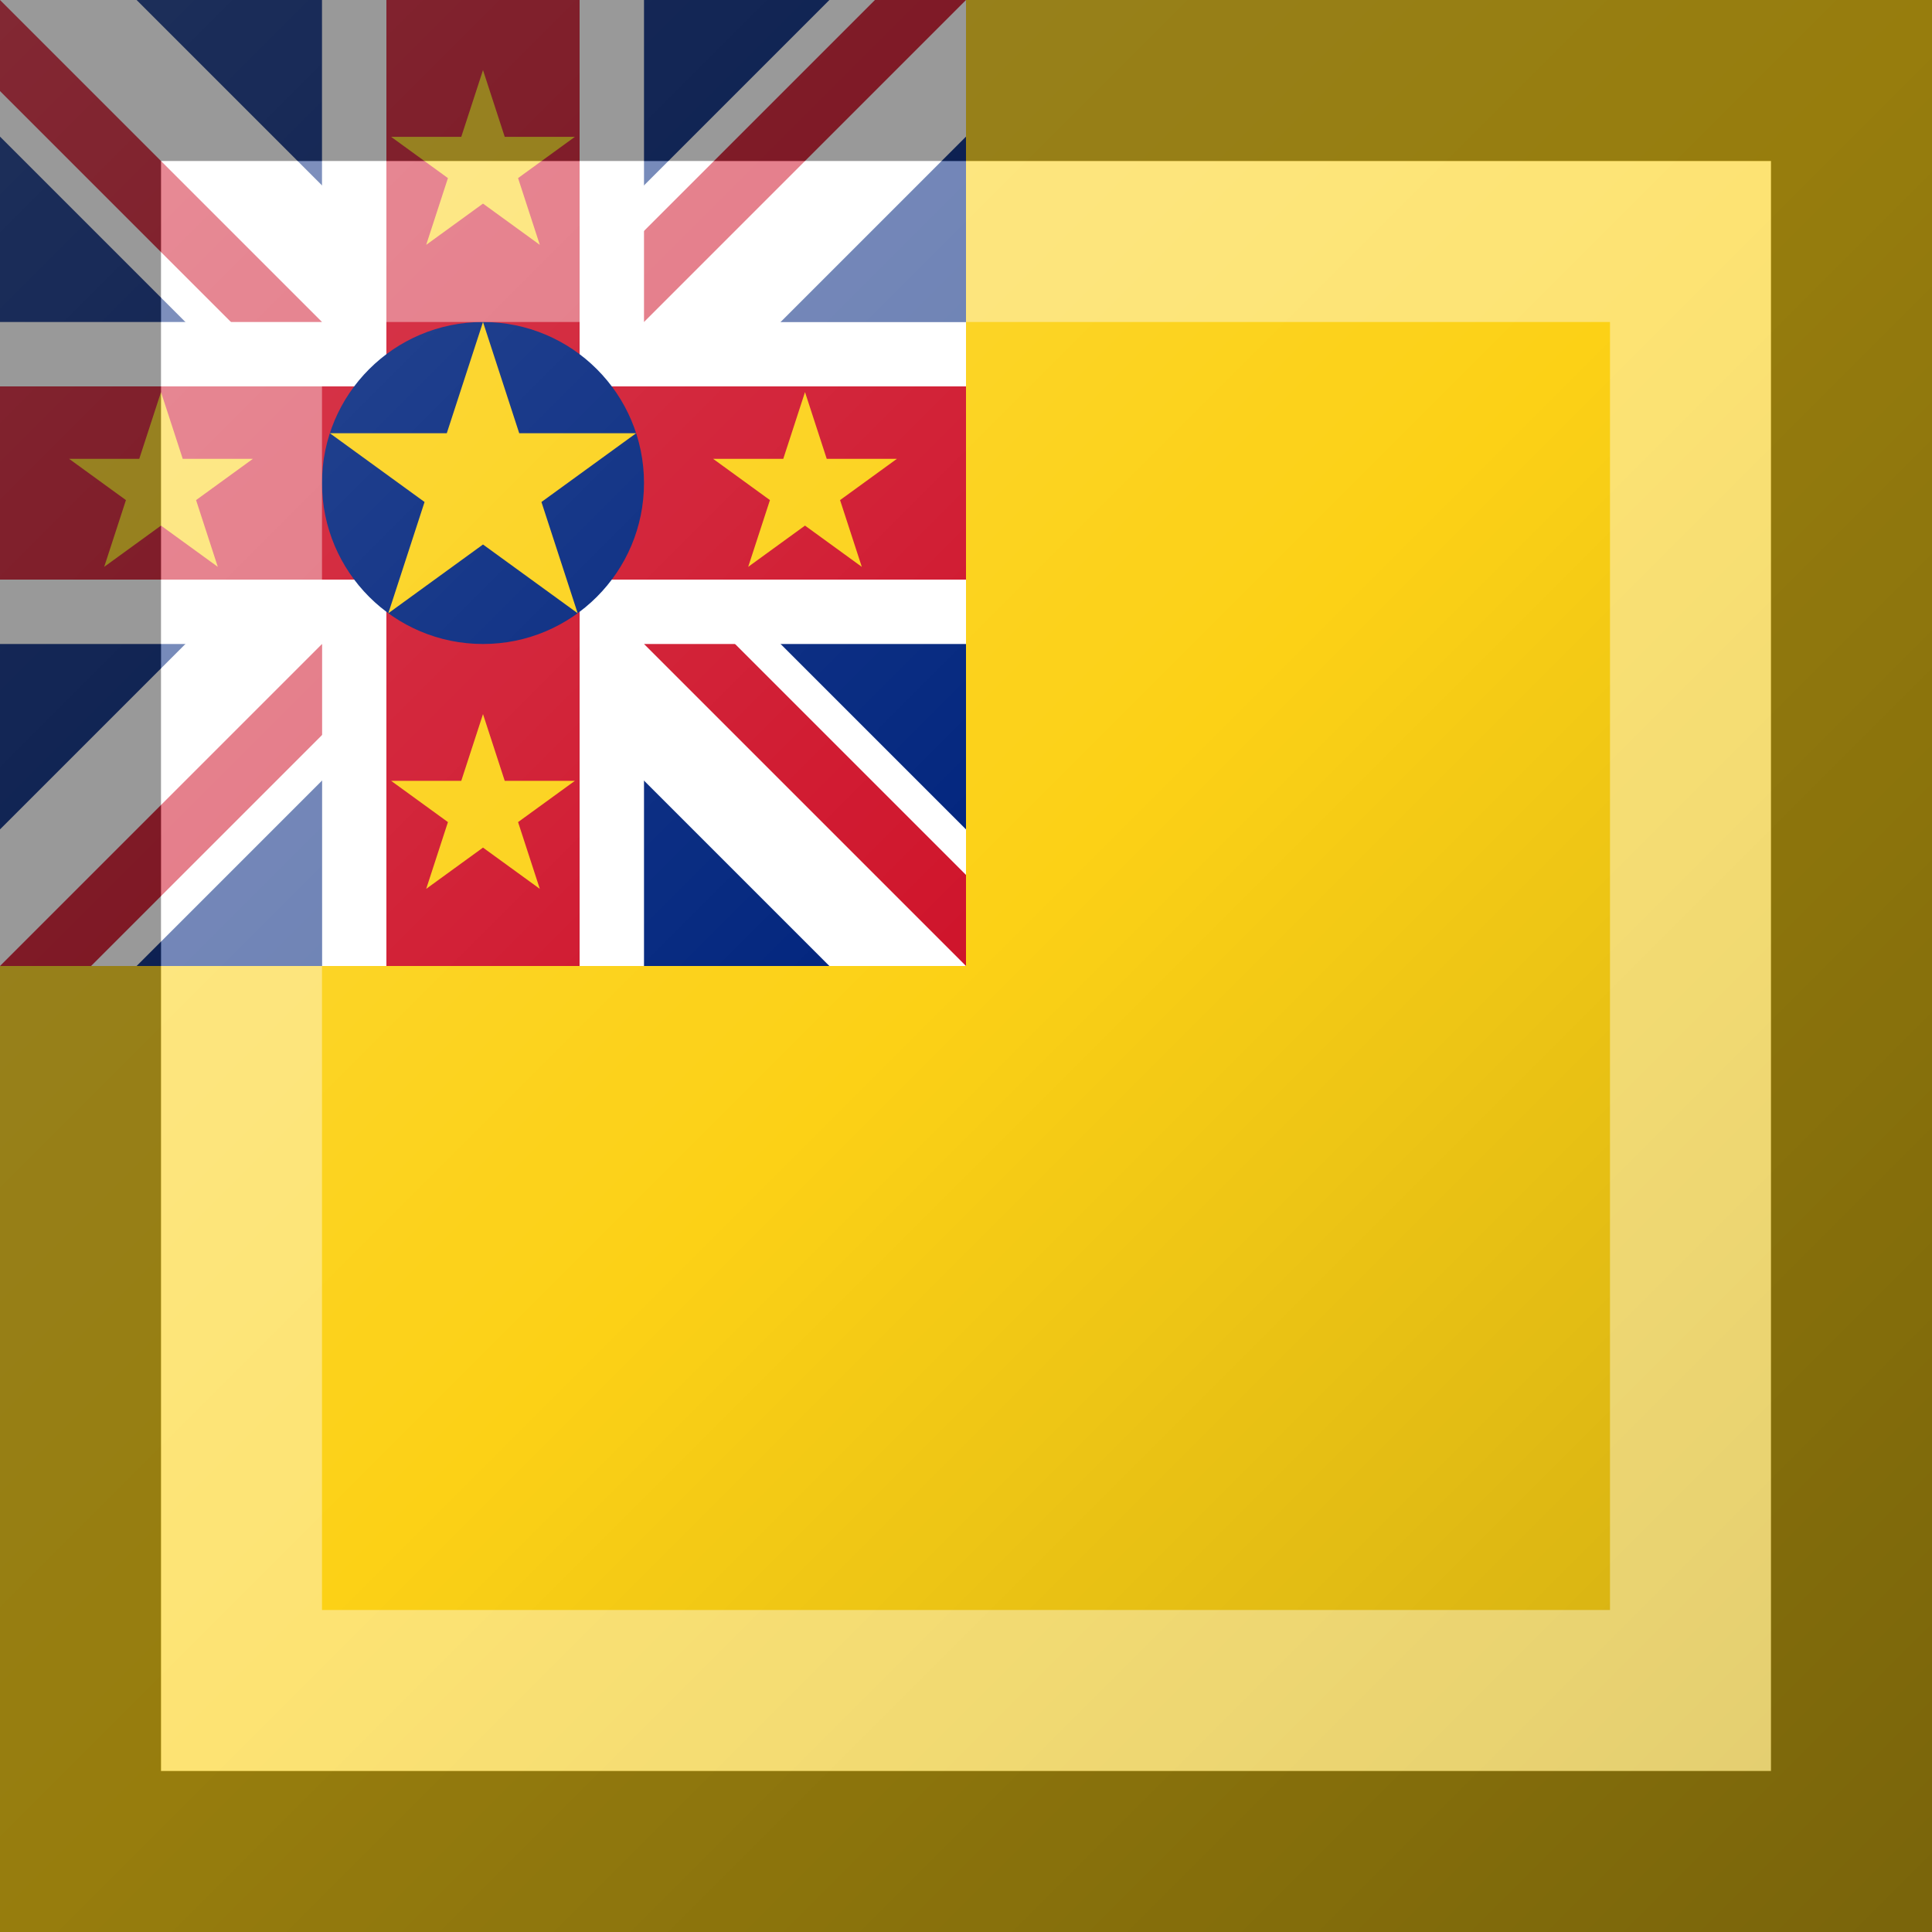 <?xml version="1.0"?>
<svg xmlns="http://www.w3.org/2000/svg" xmlns:xlink="http://www.w3.org/1999/xlink" version="1.1" width="360" height="360" viewBox="0 0 360 360">
<!-- Generated by Kreative Vexillo v1.0 -->
<style>
.blue{fill:rgb(0,36,125);}
.red{fill:rgb(207,20,43);}
.white{fill:rgb(255,255,255);}
.yellow{fill:rgb(252,209,22);}
</style>
<defs>
<path id="star" d="M 0.0 -1.0 L 0.225 -0.309 L 0.951 -0.309 L 0.363 0.118 L 0.588 0.809 L 0.0 0.382 L -0.588 0.809 L -0.363 0.118 L -0.951 -0.309 L -0.225 -0.309 Z"/>
<clipPath id="clip0">
<path d="M 0 0 L 0 16.971 L 73.029 90 L 73.029 90 L 0 163.029 L 0 163.029 L 0 180 L 16.971 180 L 90 106.971 L 90 106.971 L 163.029 180 L 180 180 L 180 163.029 L 106.971 90 L 106.971 90 L 180 16.971 L 180 0 L 163.029 0 L 90 73.029 L 90 73.029 L 16.971 0 Z"/>
</clipPath>
<linearGradient id="glaze" x1="0%" y1="0%" x2="100%" y2="100%">
<stop offset="0%" stop-color="rgb(255,255,255)" stop-opacity="0.2"/>
<stop offset="49.999%" stop-color="rgb(255,255,255)" stop-opacity="0.0"/>
<stop offset="50.001%" stop-color="rgb(0,0,0)" stop-opacity="0.0"/>
<stop offset="100%" stop-color="rgb(0,0,0)" stop-opacity="0.2"/>
</linearGradient>
</defs>
<g>
<rect x="0" y="0" width="360" height="360" class="yellow"/>
<g>
<rect x="0" y="0" width="180" height="180" class="blue"/>
<path d="M 0 0 L 0 25.456 L 64.544 90 L 64.544 90 L 0 154.544 L 0 180 L 25.456 180 L 90 115.456 L 90 115.456 L 90 115.456 L 90 115.456 L 90 115.456 L 90 115.456 L 154.544 180 L 180 180 L 180 154.544 L 180 154.544 L 115.456 90 L 115.456 90 L 180 25.456 L 180 0 L 154.544 0 L 90 64.544 L 90 64.544 L 90 64.544 L 90 64.544 L 90 64.544 L 90 64.544 L 25.456 0 Z" class="white"/>
<g clip-path="url(#clip0)">
<path d="M 0 0 L 90 90 L 0 90 Z" class="red"/>
<path d="M 180 0 L 90 90 L 90 0 Z" class="red"/>
<path d="M 0 180 L 90 90 L 90 180 Z" class="red"/>
<path d="M 180 180 L 90 90 L 180 90 Z" class="red"/>
</g>
<g>
<rect x="0" y="60" width="180" height="60" class="white"/>
<rect x="60" y="0" width="60" height="180" class="white"/>
</g>
<g>
<rect x="0" y="72" width="180" height="36" class="red"/>
<rect x="72" y="0" width="36" height="180" class="red"/>
</g>
</g>
<g>
<ellipse cx="90" cy="90" rx="30" ry="30" class="blue"/>
<use xlink:href="#star" transform="translate(90 90) scale(30 30) rotate(0)" class="yellow"/>
<use xlink:href="#star" transform="translate(30 91.062) scale(18 18) rotate(0)" class="yellow"/>
<use xlink:href="#star" transform="translate(150 91.062) scale(18 18) rotate(0)" class="yellow"/>
<use xlink:href="#star" transform="translate(90 31.062) scale(18 18) rotate(0)" class="yellow"/>
<use xlink:href="#star" transform="translate(90 151.062) scale(18 18) rotate(0)" class="yellow"/>
</g>
</g>
<g>
<rect x="0" y="0" width="360" height="360" fill="url(#glaze)"/>
<path d="M 30 30 L 330 30 L 330 330 L 30 330 Z M 60 60 L 60 300 L 300 300 L 300 60 Z" fill="rgb(255,255,255)" opacity="0.4"/>
<path d="M 0 0 L 360 0 L 360 360 L 0 360 Z M 30 30 L 30 330 L 330 330 L 330 30 Z" fill="rgb(0,0,0)" opacity="0.4"/>
</g>
</svg>
